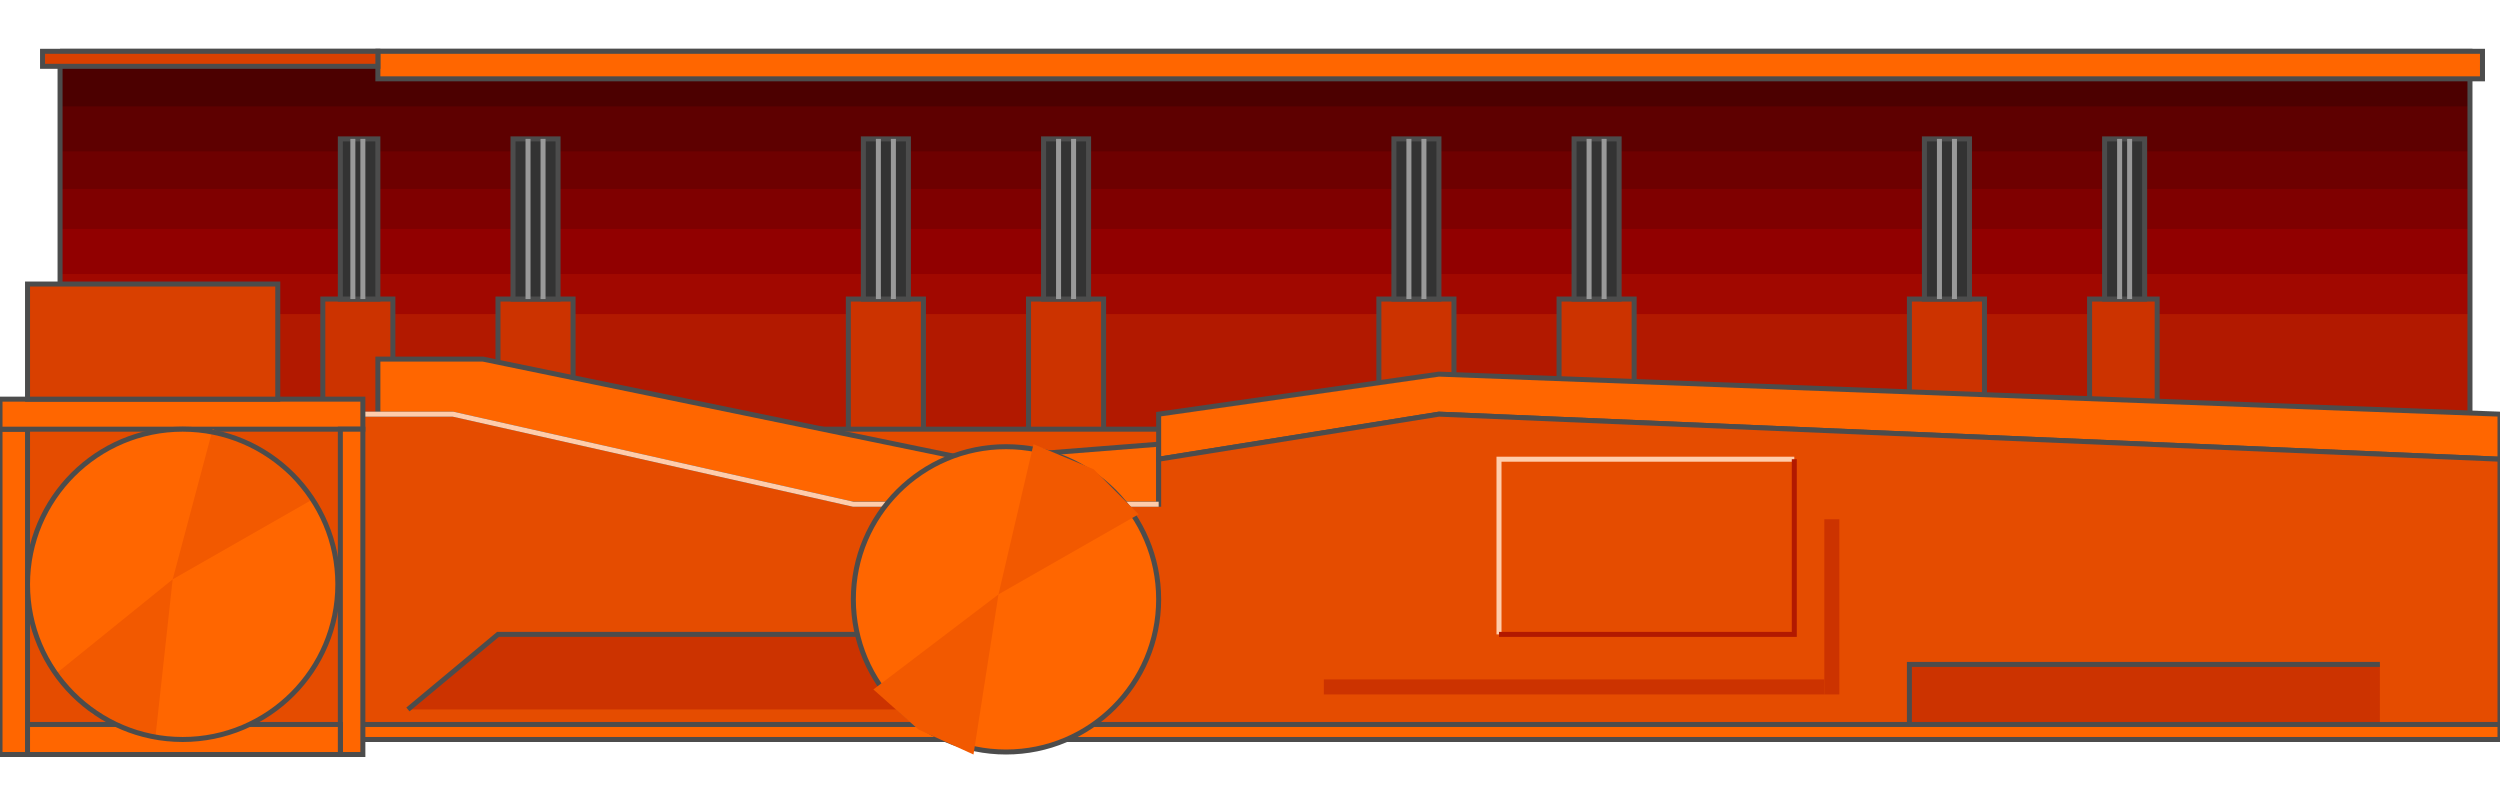 <!DOCTYPE svg PUBLIC "-//W3C//DTD SVG 20000303 Stylable//EN" "http://www.w3.org/TR/2000/03/WD-SVG-20000303/DTD/svg-20000303-stylable.dtd"><svg xmlns="http://www.w3.org/2000/svg" width="999px" height="322px" viewBox="0 0 999 281"><path style="fill:#b21900" d="M24,0 l963,0 0,275 -963,0 0,-275z" /><path style="fill:#a10800" d="M24,0 l963,0 0,105 -963,0 0,-105z" /><path style="fill:#910000" d="M24,0 l963,0 0,89 -963,0 0,-89z" /><path style="fill:#7f0000" d="M24,0 l963,0 0,71 -963,0 0,-71z" /><path style="fill:#6e0000" d="M24,0 l963,0 0,55 -963,0 0,-55z" /><path style="fill:#5e0000" d="M24,0 l963,0 0,40 -963,0 0,-40z" /><path style="fill:#4c0000" d="M24,0 l963,0 0,22 -963,0 0,-22z" /><path style="fill:none;stroke:#4c4c4c;stroke-width:2" d="M24,0 l963,0 0,275 -963,0 0,-275" /><path style="fill:#c30;stroke:#4c4c4c;stroke-width:2" d="M129,99 l28,0 0,64 -28,0 0,-64z" /><path style="fill:#c30;stroke:#4c4c4c;stroke-width:2" d="M199,99 l30,0 0,64 -30,0 0,-64z" /><path style="fill:#c30;stroke:#4c4c4c;stroke-width:2" d="M339,99 l30,0 0,64 -30,0 0,-64z" /><path style="fill:#c30;stroke:#4c4c4c;stroke-width:2" d="M411,99 l30,0 0,64 -30,0 0,-64z" /><path style="fill:#c30;stroke:#4c4c4c;stroke-width:2" d="M551,99 l30,0 0,64 -30,0 0,-64z" /><path style="fill:#c30;stroke:#4c4c4c;stroke-width:2" d="M623,99 l30,0 0,64 -30,0 0,-64z" /><path style="fill:#c30;stroke:#4c4c4c;stroke-width:2" d="M763,99 l30,0 0,64 -30,0 0,-64z" /><path style="fill:#c30;stroke:#4c4c4c;stroke-width:2" d="M835,99 l27,0 0,64 -27,0 0,-64z" /><path style="fill:#e54c00;stroke:#4c4c4c;stroke-width:2" d="M151,151 l841,0 0,12 -841,0 0,-12z" /><path style="fill:#333;stroke:#4c4c4c;stroke-width:2" d="M136,35 l15,0 0,64 -15,0 0,-64z" /><path style="fill:#333;stroke:#4c4c4c;stroke-width:2" d="M205,35 l18,0 0,64 -18,0 0,-64z" /><path style="fill:#333;stroke:#4c4c4c;stroke-width:2" d="M345,35 l18,0 0,64 -18,0 0,-64z" /><path style="fill:#333;stroke:#4c4c4c;stroke-width:2" d="M417,35 l18,0 0,64 -18,0 0,-64z" /><path style="fill:#333;stroke:#4c4c4c;stroke-width:2" d="M557,35 l18,0 0,64 -18,0 0,-64z" /><path style="fill:#333;stroke:#4c4c4c;stroke-width:2" d="M629,35 l18,0 0,64 -18,0 0,-64z" /><path style="fill:#333;stroke:#4c4c4c;stroke-width:2" d="M769,35 l18,0 0,64 -18,0 0,-64z" /><path style="fill:#333;stroke:#4c4c4c;stroke-width:2" d="M841,35 l16,0 0,64 -16,0 0,-64z" /><path style="fill:none;stroke:#999;stroke-width:2" d="M847,99 l0,-64" /><path style="fill:none;stroke:#999;stroke-width:2" d="M851,99 l0,-64" /><path style="fill:none;stroke:#999;stroke-width:2" d="M775,99 l0,-64" /><path style="fill:none;stroke:#999;stroke-width:2" d="M781,99 l0,-64" /><path style="fill:none;stroke:#999;stroke-width:2" d="M635,99 l0,-64" /><path style="fill:none;stroke:#999;stroke-width:2" d="M641,99 l0,-64" /><path style="fill:none;stroke:#999;stroke-width:2" d="M563,99 l0,-64" /><path style="fill:none;stroke:#999;stroke-width:2" d="M569,99 l0,-64" /><path style="fill:none;stroke:#999;stroke-width:2" d="M423,99 l0,-64" /><path style="fill:none;stroke:#999;stroke-width:2" d="M429,99 l0,-64" /><path style="fill:none;stroke:#999;stroke-width:2" d="M351,99 l0,-64" /><path style="fill:none;stroke:#999;stroke-width:2" d="M357,99 l0,-64" /><path style="fill:none;stroke:#999;stroke-width:2" d="M141,99 l0,-64" /><path style="fill:none;stroke:#999;stroke-width:2" d="M145,99 l0,-64" /><path style="fill:none;stroke:#999;stroke-width:2" d="M211,99 l0,-64" /><path style="fill:none;stroke:#999;stroke-width:2" d="M217,99 l0,-64" /><path style="fill:#f60;stroke:#4c4c4c;stroke-width:2" d="M151,181 l0,-58 42,0 194,40 76,-6 0,24 -312,0z" /><path style="fill:#f60;stroke:#4c4c4c;stroke-width:2" d="M463,163 l0,-18 112,-16 424,16 0,18 -424,-18 -112,18z" /><path style="fill:#e54c00;stroke:#4c4c4c;stroke-width:2" d="M0,275 l0,-130 181,0 160,36 122,0 0,-18 112,-18 424,18 0,112 -999,0z" /><path style="fill:#c30" d="M163,263 l36,-30 164,0 0,30 -200,0z" /><path style="fill:#c30" d="M763,245 l188,0 0,24 -188,0 0,-24z" /><path style="fill:#c30" d="M729,187 l6,0 0,70 -6,0 0,-70z" /><path style="fill:#c30" d="M529,251 l200,0 0,6 -200,0 0,-6z" /><path style="fill:#f60;stroke:#4c4c4c;stroke-width:2" d="M141,269 l858,0 0,6 -858,0 0,-6z" /><path style="fill:none;stroke:#ffccab;stroke-width:2" d="M599,233 l0,-70 118,0" /><path style="fill:none;stroke:#ffccab;stroke-width:2" d="M145,145 l36,0 160,36 122,0" /><path style="fill:none;stroke:#b21900;stroke-width:2" d="M717,163 l0,70 -118,0" /><path style="fill:#f60;stroke:#4c4c4c;stroke-width:2" d="M0,151 l11,0 0,130 -11,0 0,-130z" /><path style="fill:#f60;stroke:#4c4c4c;stroke-width:2" d="M145,139 l0,12 -145,0 0,-12 145,0z" /><path style="fill:#f60;stroke:#4c4c4c;stroke-width:2" d="M136,151 l9,0 0,130 -9,0 0,-130z" /><path style="fill:#f60;stroke:#4c4c4c;stroke-width:2" d="M136,269 l0,12 -125,0 0,-12 125,0z" /><path style="fill:#000" d="M47,99 l28,0 0,19 -28,0 0,-19z" /><path style="fill:#f60;stroke:#4c4c4c;stroke-width:2" d="M151,0 l841,0 0,11 -841,0 0,-11z" /><path style="fill:#d94000;stroke:#4c4c4c;stroke-width:2" d="M17,0 l134,0 0,6 -134,0 0,-6z" /><path style="fill:none;stroke:#4c4c4c;stroke-width:2" d="M763,269 l0,-24 188,0" /><path style="fill:none;stroke:#4c4c4c;stroke-width:2" d="M163,263 l36,-30 164,0" /><circle style="fill:#f60" cx="73" cy="213" r="62" /><circle style="fill:#f60;stroke:#4c4c4c;stroke-width:2" cx="402" cy="219" r="61" /><path style="fill:#f25900" d="M389,281 l-22,-10 -18,-16 50,-38 14,-60 24,10 18,18 -56,32 -10,64z" /><path style="fill:#f25900" d="M62,275 l-25,-10 -15,-16 47,-38 16,-60 22,10 18,18 -56,32 -7,64z" /><circle style="fill:none;stroke:#4c4c4c;stroke-width:2" cx="73" cy="213" r="62" /><path style="fill:#d94000;stroke:#4c4c4c;stroke-width:2" d="M11,93 l100,0 0,46 -100,0 0,-46z" /></svg>